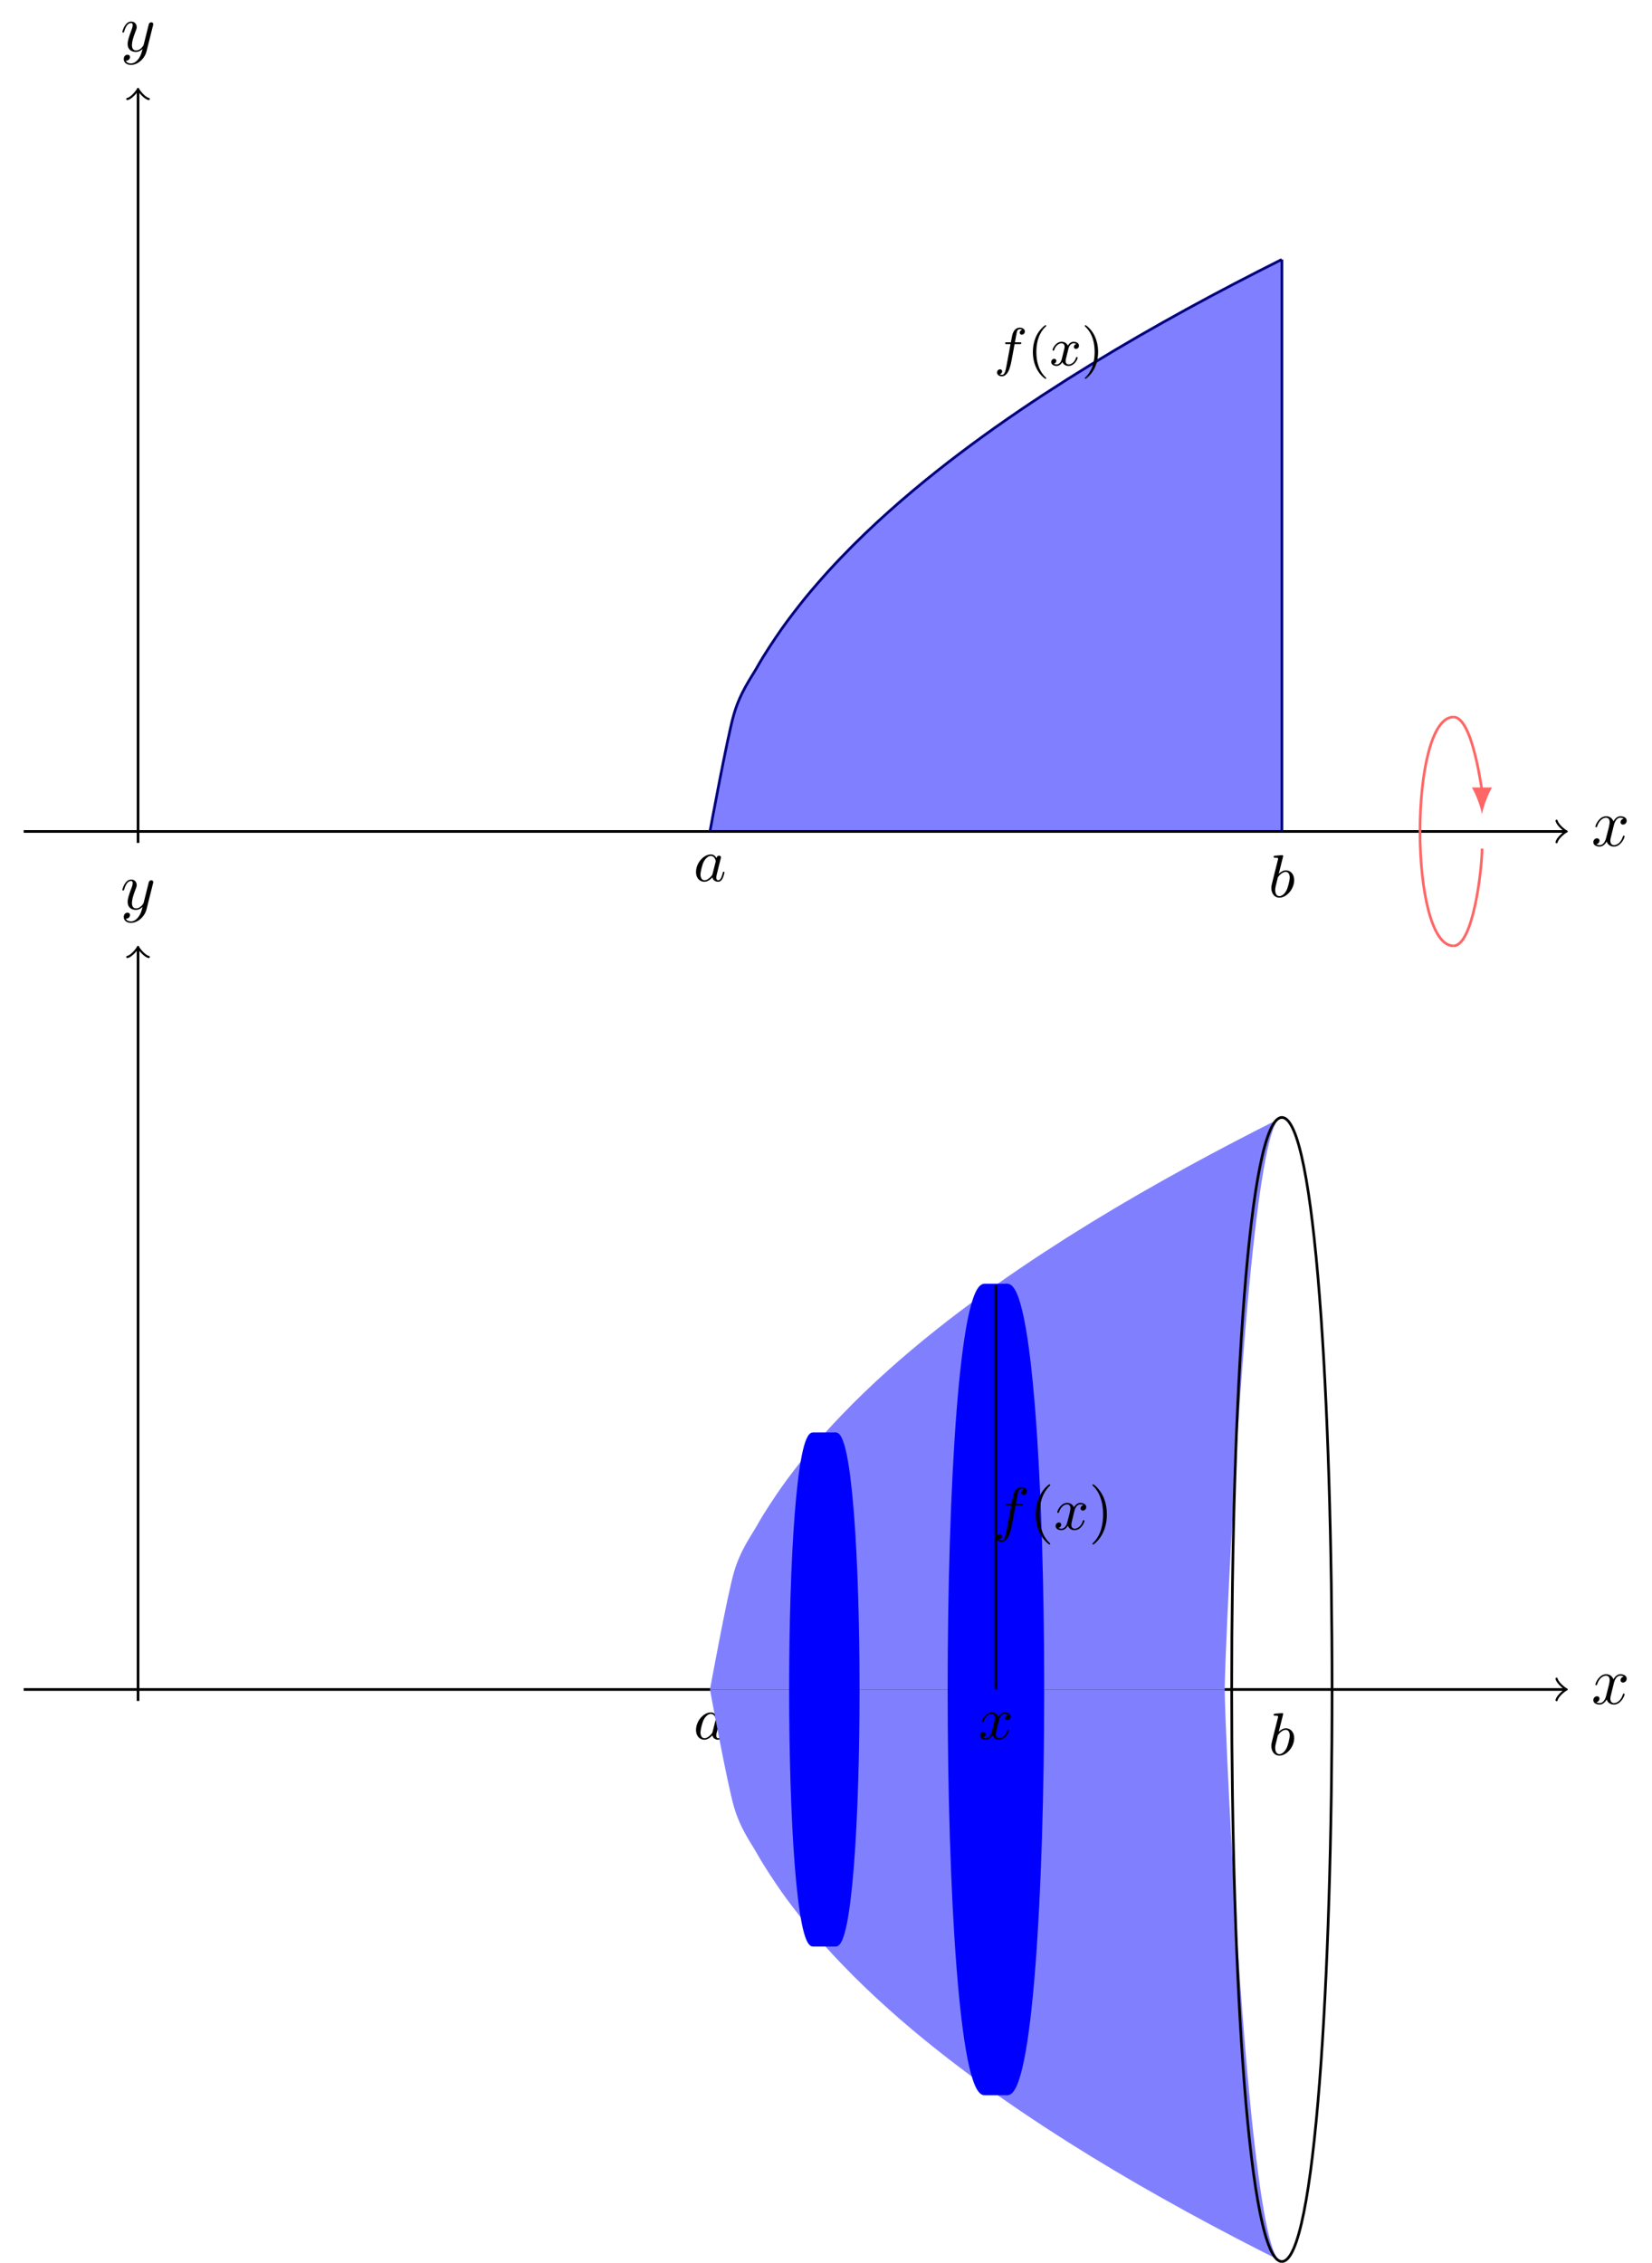 <?xml version="1.0" encoding="UTF-8" standalone="no"?>
<!DOCTYPE svg PUBLIC "-//W3C//DTD SVG 1.1//EN" "http://www.w3.org/Graphics/SVG/1.1/DTD/svg11.dtd">
<svg xmlns="http://www.w3.org/2000/svg" xmlns:xlink="http://www.w3.org/1999/xlink" version="1.1" width="682.389pt" height="934.489pt" viewBox="0 0 682.389 934.489">
<g enable-background="new">
<path transform="matrix(2.778,0,0,-2.778,57.022,343.383)" d="M 85.04 0 C 85.04 0 87.6 13.951 88.583 17.357 C 89.566 20.762 91.142 22.783 92.125 24.546 C 93.108 26.309 94.685 28.652 95.668 30.063 C 96.651 31.474 98.227 33.5 99.21 34.714 C 100.193 35.927 101.77 37.728 102.753 38.81 C 103.736 39.893 105.312 41.527 106.295 42.514 C 107.278 43.5 108.855 45.009 109.838 45.921 C 110.821 46.834 112.397 48.238 113.38 49.091 C 114.363 49.944 115.94 51.265 116.923 52.069 C 117.906 52.873 119.482 54.124 120.465 54.886 C 121.448 55.649 123.025 56.838 124.008 57.565 C 124.991 58.292 126.567 59.429 127.55 60.125 C 128.533 60.821 130.11 61.912 131.093 62.58 C 132.076 63.248 133.652 64.298 134.635 64.942 C 135.618 65.586 137.195 66.599 138.178 67.222 C 139.161 67.844 140.737 68.824 141.72 69.426 C 142.703 70.029 144.28 70.979 145.263 71.563 C 146.246 72.148 147.822 73.071 148.805 73.638 C 149.788 74.206 151.365 75.102 152.348 75.655 C 153.331 76.207 154.907 77.082 155.89 77.621 C 156.873 78.159 158.45 79.013 159.433 79.539 C 160.416 80.064 161.992 80.896 162.975 81.41 C 163.958 81.923 165.535 82.737 166.518 83.239 C 167.501 83.741 170.06 85.029 170.06 85.029 L 170.081 0 L 85.04 0 " fill="#0000ff" fill-opacity=".5"/>
<path transform="matrix(2.778,0,0,-2.778,57.022,343.383)" stroke-width=".399" stroke-linecap="butt" stroke-miterlimit="10" stroke-linejoin="miter" fill="none" stroke="#000000" d="M -17.008 0 L 212.143 0 "/>
<path transform="matrix(2.778,0,0,-2.778,646.308,343.383)" stroke-width=".319" stroke-linecap="round" stroke-linejoin="round" fill="none" stroke="#000000" d="M -1.196 1.594 C -1.096 .996 0 .1 .299 0 C 0 -.1 -1.096 -.996 -1.196 -1.594 "/>
<symbol id="font_0_1">
<path d="M .305 .313 C .311 .339 .334 .431 .404 .431 C .409 .431 .433 .431 .454 .418 C .426 .413 .406 .388 .406 .364 C .406 .348 .417 .329 .444 .329 C .466 .329 .498 .347 .498 .387 C .498 .439 .439 .453 .405 .453 C .347 .453 .312 .4 .3 .377 C .275 .443 .221 .453 .192 .453 C .088 .453 .031 .324 .031 .299 C .031 .289 .041 .289 .043 .289 C .051 .289 .054 .291 .056 .3 C .09 .406 .156 .431 .19 .431 C .209 .431 .244 .422 .244 .364 C .244 .333 .227 .266 .19 .126 C .174 .064 .139 .022 .095 .022 C .089 .022 .066 .022 .045 .035 C .07 .04 .092 .061 .092 .089 C .092 .116 .07 .124 .055 .124 C .025 .124 0 .098 0 .066 C 0 .02 .05 0 .094 0 C .16 0 .196 .07 .199 .076 C .211 .039 .247 0 .307 0 C .41 0 .467 .129 .467 .154 C .467 .164 .458 .164 .455 .164 C .446 .164 .444 .16 .442 .153 C .409 .046 .341 .022 .309 .022 C .27 .022 .254 .054 .254 .088 C .254 .11 .26 .132 .271 .176 L .305 .313 Z "/>
</symbol>
<use xlink:href="#font_0_1" transform="matrix(27.674,0,0,-27.674,658.153,349.646)"/>
<path transform="matrix(2.778,0,0,-2.778,57.022,343.383)" stroke-width=".399" stroke-linecap="butt" stroke-miterlimit="10" stroke-linejoin="miter" fill="none" stroke="#000000" d="M 0 -1.701 L 0 110.095 "/>
<path transform="matrix(0,-2.778,-2.778,-0,57.022,37.565)" stroke-width=".319" stroke-linecap="round" stroke-linejoin="round" fill="none" stroke="#000000" d="M -1.196 1.594 C -1.096 .996 0 .1 .299 0 C 0 -.1 -1.096 -.996 -1.196 -1.594 "/>
<symbol id="font_0_2">
<path d="M .457 .586 C .461 .6 .461 .602 .461 .609 C .461 .627 .447 .636 .432 .636 C .422 .636 .406 .63 .397 .615 C .395 .61 .387 .579 .383 .561 C .376 .535 .369 .508 .363 .481 L .318 .301 C .314 .286 .271 .216 .205 .216 C .154 .216 .143 .26 .143 .297 C .143 .343 .16 .405 .194 .493 C .21 .534 .214 .545 .214 .565 C .214 .61 .182 .647 .132 .647 C .037 .647 0 .502 0 .493 C 0 .483 .01 .483 .012 .483 C .022 .483 .023 .485 .028 .501 C .055 .595 .095 .625 .129 .625 C .137 .625 .154 .625 .154 .593 C .154 .568 .144 .542 .137 .523 C .097 .417 .079 .36 .079 .313 C .079 .224 .142 .194 .201 .194 C .24 .194 .274 .211 .302 .239 C .289 .187 .277 .138 .237 .085 C .211 .051 .173 .022 .127 .022 C .113 .022 .068 .025 .051 .064 C .067 .064 .08 .064 .094 .076 C .104 .085 .114 .098 .114 .117 C .114 .148 .087 .152 .077 .152 C .054 .152 .021 .136 .021 .087 C .021 .037 .065 0 .127 0 C .23 0 .333 .091 .361 .204 L .457 .586 Z "/>
</symbol>
<use xlink:href="#font_0_2" transform="matrix(27.674,0,0,-27.674,50.544,26.812)"/>
<path transform="matrix(2.778,0,0,-2.778,57.022,343.383)" stroke-width=".399" stroke-linecap="butt" stroke-miterlimit="10" stroke-linejoin="miter" fill="none" stroke="#ff6666" d="M 195.593 -17.008 C 188.961 -17.008 188.961 17.008 195.593 17.008 "/>
<path transform="matrix(2.778,0,0,-2.778,57.022,343.383)" stroke-width=".399" stroke-linecap="butt" stroke-miterlimit="10" stroke-linejoin="miter" fill="none" stroke="#ff6666" d="M 195.593 17.008 C 198.538 17.008 199.846 5.496 199.846 6.138 "/>
<path transform="matrix(0,2.778,2.778,0,612.149,326.334)" d="M 3.587 0 C 2.524 .199 .797 .797 -.399 1.494 L -.399 -1.494 C .797 -.797 2.524 -.199 3.587 0 " fill="#ff6666"/>
<path transform="matrix(2.778,0,0,-2.778,57.022,343.383)" stroke-width=".399" stroke-linecap="butt" stroke-miterlimit="10" stroke-linejoin="miter" fill="none" stroke="#ff6666" d="M 195.593 -17.008 C 198.538 -17.008 199.846 -5.496 199.846 -2.551 "/>
<path transform="matrix(2.778,0,0,-2.778,57.022,343.383)" stroke-width=".399" stroke-linecap="butt" stroke-miterlimit="10" stroke-linejoin="miter" fill="none" stroke="#000080" d="M 85.04 0 C 85.04 0 87.6 13.951 88.583 17.357 C 89.566 20.762 91.142 22.783 92.125 24.546 C 93.108 26.309 94.685 28.652 95.668 30.063 C 96.651 31.474 98.227 33.5 99.21 34.714 C 100.193 35.927 101.77 37.728 102.753 38.81 C 103.736 39.893 105.312 41.527 106.295 42.514 C 107.278 43.5 108.855 45.009 109.838 45.921 C 110.821 46.834 112.397 48.238 113.38 49.091 C 114.363 49.944 115.94 51.265 116.923 52.069 C 117.906 52.873 119.482 54.124 120.465 54.886 C 121.448 55.649 123.025 56.838 124.008 57.565 C 124.991 58.292 126.567 59.429 127.55 60.125 C 128.533 60.821 130.11 61.912 131.093 62.58 C 132.076 63.248 133.652 64.298 134.635 64.942 C 135.618 65.586 137.195 66.599 138.178 67.222 C 139.161 67.844 140.737 68.824 141.72 69.426 C 142.703 70.029 144.28 70.979 145.263 71.563 C 146.246 72.148 147.822 73.071 148.805 73.638 C 149.788 74.206 151.365 75.102 152.348 75.655 C 153.331 76.207 154.907 77.082 155.89 77.621 C 156.873 78.159 158.45 79.013 159.433 79.539 C 160.416 80.064 161.992 80.896 162.975 81.41 C 163.958 81.923 165.535 82.737 166.518 83.239 C 167.501 83.741 170.06 85.029 170.06 85.029 "/>
<path transform="matrix(2.778,0,0,-2.778,57.022,343.383)" stroke-width=".399" stroke-linecap="butt" stroke-miterlimit="10" stroke-linejoin="miter" fill="none" stroke="#000080" d="M 170.081 0 C 170.081 0 170.081 2.559 170.081 3.542 C 170.081 4.525 170.081 6.102 170.081 7.085 C 170.081 8.068 170.081 9.644 170.081 10.627 C 170.081 11.61 170.081 13.187 170.081 14.17 C 170.081 15.153 170.081 16.729 170.081 17.712 C 170.081 18.695 170.081 20.272 170.081 21.255 C 170.081 22.238 170.081 23.814 170.081 24.797 C 170.081 25.78 170.081 27.357 170.081 28.34 C 170.081 29.323 170.081 30.899 170.081 31.882 C 170.081 32.865 170.081 34.442 170.081 35.425 C 170.081 36.408 170.081 37.984 170.081 38.967 C 170.081 39.95 170.081 41.527 170.081 42.51 C 170.081 43.493 170.081 45.069 170.081 46.052 C 170.081 47.035 170.081 48.612 170.081 49.595 C 170.081 50.578 170.081 52.154 170.081 53.137 C 170.081 54.12 170.081 55.697 170.081 56.68 C 170.081 57.663 170.081 59.239 170.081 60.222 C 170.081 61.205 170.081 62.782 170.081 63.765 C 170.081 64.748 170.081 66.324 170.081 67.307 C 170.081 68.29 170.081 69.867 170.081 70.85 C 170.081 71.833 170.081 73.409 170.081 74.392 C 170.081 75.375 170.081 76.952 170.081 77.935 C 170.081 78.918 170.081 80.494 170.081 81.477 C 170.081 82.46 170.081 85.02 170.081 85.02 "/>
<symbol id="font_1_1">
<path d="M .328 .602 L .421 .602 C .441 .602 .453 .602 .453 .621 C .453 .635 .44 .635 .423 .635 L .334 .635 C .35 .725 .36 .782 .37 .827 C .374 .844 .377 .855 .392 .867 C .405 .878 .413 .88 .424 .88 C .439 .88 .455 .877 .468 .869 C .463 .867 .457 .864 .452 .861 C .435 .852 .423 .834 .423 .814 C .423 .791 .441 .777 .463 .777 C .492 .777 .519 .802 .519 .837 C .519 .884 .471 .908 .423 .908 C .389 .908 .326 .892 .294 .8 C .285 .777 .285 .775 .258 .635 L .183 .635 C .163 .635 .151 .635 .151 .616 C .151 .602 .164 .602 .181 .602 L .252 .602 L .18 .214 C .161 .113 .146 .028 .093 .028 C .09 .028 .069 .028 .05 .04 C .096 .051 .096 .093 .096 .094 C .096 .117 .078 .131 .056 .131 C .029 .131 0 .108 0 .07 C 0 .028 .043 0 .093 0 C .154 0 .196 .064 .209 .089 C .245 .155 .268 .28 .27 .29 L .328 .602 Z "/>
</symbol>
<use xlink:href="#font_1_1" transform="matrix(22.139,0,0,-22.139,411.843,155.425)"/>
<symbol id="font_2_1">
<path d="M .23 0 C .238 0 .25 0 .25 .012 C .25 .016 .249 .017 .236 .03 C .099 .159 .065 .345 .065 .5 C .065 .788 .184 .923 .235 .969 C .249 .982 .25 .983 .25 .988 C .25 .993 .246 1 .236 1 C .22 1 .17 .949 .162 .94 C .028 .8 0 .62 0 .5 C 0 .276 .094 .096 .23 0 Z "/>
</symbol>
<use xlink:href="#font_2_1" transform="matrix(22.139,0,0,-22.139,426.647,156.443)"/>
<symbol id="font_1_2">
<path d="M .469 .409 C .425 .398 .423 .359 .423 .355 C .423 .333 .44 .318 .462 .318 C .484 .318 .518 .335 .518 .378 C .518 .435 .455 .451 .418 .451 C .371 .451 .333 .418 .31 .379 C .288 .432 .236 .451 .195 .451 C .086 .451 .025 .326 .025 .298 C .025 .289 .032 .285 .04 .285 C .052 .285 .054 .29 .057 .302 C .08 .375 .14 .423 .192 .423 C .231 .423 .25 .395 .25 .359 C .25 .339 .238 .293 .23 .261 C .223 .232 .201 .143 .196 .124 C .182 .07 .146 .028 .101 .028 C .097 .028 .071 .028 .05 .042 C .096 .053 .096 .095 .096 .096 C .096 .119 .078 .133 .056 .133 C .029 .133 0 .11 0 .072 C 0 .026 .049 0 .1 0 C .153 0 .19 .04 .208 .072 C .23 .023 .276 0 .324 0 C .433 0 .493 .125 .493 .153 C .493 .163 .485 .166 .478 .166 C .466 .166 .464 .159 .461 .149 C .441 .082 .384 .028 .326 .028 C .293 .028 .269 .05 .269 .092 C .269 .112 .275 .135 .289 .191 C .296 .221 .318 .309 .323 .328 C .337 .38 .372 .423 .417 .423 C .422 .423 .448 .423 .469 .409 Z "/>
</symbol>
<use xlink:href="#font_1_2" transform="matrix(22.139,0,0,-22.139,434.222,151.13)"/>
<symbol id="font_2_2">
<path d="M .249 .5 C .249 .595 .233 .709 .171 .827 C .122 .919 .031 1 .013 1 C .003 1 0 .993 0 .988 C 0 .984 0 .982 .012 .97 C .152 .837 .184 .654 .184 .5 C .184 .213 .065 .077 .014 .031 C .001 .018 0 .017 0 .012 C 0 .007 .003 0 .013 0 C .029 0 .079 .051 .087 .06 C .221 .2 .249 .38 .249 .5 Z "/>
</symbol>
<use xlink:href="#font_2_2" transform="matrix(22.139,0,0,-22.139,448.084,156.443)"/>
<symbol id="font_3_1">
<path d="M .34 .391 C .321 .427 .29 .453 .245 .453 C .129 .453 0 .315 0 .162 C 0 .052 .07 0 .137 0 C .202 0 .255 .054 .271 .073 C .282 .018 .332 0 .364 0 C .393 0 .418 .013 .44 .055 C .458 .088 .472 .15 .472 .154 C .472 .159 .469 .166 .459 .166 C .447 .166 .446 .161 .442 .142 C .42 .055 .398 .025 .367 .025 C .342 .025 .336 .049 .336 .071 C .336 .09 .341 .11 .35 .145 L .375 .248 C .382 .273 .4 .348 .404 .363 C .408 .377 .414 .401 .414 .404 C .414 .42 .401 .433 .383 .433 C .37 .433 .345 .425 .34 .391 M .275 .133 C .27 .114 .27 .113 .254 .094 C .218 .051 .177 .025 .14 .025 C .091 .025 .074 .076 .074 .119 C .074 .168 .103 .283 .127 .331 C .159 .391 .205 .428 .245 .428 C .312 .428 .327 .348 .327 .341 C .327 .336 .325 .33 .324 .326 L .275 .133 Z "/>
</symbol>
<use xlink:href="#font_3_1" transform="matrix(24.907,0,0,-24.907,287.507,364.16)"/>
<symbol id="font_3_2">
<path d="M .192 .671 C .196 .685 .196 .687 .196 .691 C .196 .7 .19 .705 .181 .705 C .167 .705 .079 .697 .059 .695 C .049 .694 .038 .693 .038 .676 C .038 .663 .049 .663 .065 .663 C .112 .663 .112 .656 .112 .647 C .112 .641 .112 .639 .105 .612 L .052 .401 C .038 .345 .025 .294 .014 .247 C .007 .222 0 .192 0 .16 C 0 .074 .048 0 .134 0 C .251 0 .379 .141 .379 .291 C .379 .393 .316 .453 .241 .453 C .19 .453 .146 .418 .123 .396 L .192 .671 M .109 .339 C .137 .379 .188 .428 .239 .428 C .286 .428 .305 .381 .305 .334 C .305 .289 .277 .165 .246 .112 C .209 .048 .165 .025 .134 .025 C .084 .025 .064 .075 .064 .126 C .064 .161 .071 .188 .094 .279 L .109 .339 Z "/>
</symbol>
<use xlink:href="#font_3_2" transform="matrix(24.907,0,0,-24.907,525.148,370.732)"/>
<path transform="matrix(2.778,0,0,-2.778,57.022,343.383)" stroke-width=".399" stroke-linecap="butt" stroke-miterlimit="10" stroke-linejoin="miter" fill="none" stroke="#000000" d="M -17.008 -127.561 L 212.143 -127.561 "/>
<path transform="matrix(2.778,0,0,-2.778,646.308,697.718)" stroke-width=".319" stroke-linecap="round" stroke-linejoin="round" fill="none" stroke="#000000" d="M -1.196 1.594 C -1.096 .996 0 .1 .299 0 C 0 -.1 -1.096 -.996 -1.196 -1.594 "/>
<use xlink:href="#font_0_1" transform="matrix(27.674,0,0,-27.674,658.153,703.977)"/>
<path transform="matrix(2.778,0,0,-2.778,57.022,343.383)" stroke-width=".399" stroke-linecap="butt" stroke-miterlimit="10" stroke-linejoin="miter" fill="none" stroke="#000000" d="M 0 -129.262 L 0 -17.466 "/>
<path transform="matrix(0,-2.778,-2.778,-0,57.022,391.9)" stroke-width=".319" stroke-linecap="round" stroke-linejoin="round" fill="none" stroke="#000000" d="M -1.196 1.594 C -1.096 .996 0 .1 .299 0 C 0 -.1 -1.096 -.996 -1.196 -1.594 "/>
<use xlink:href="#font_0_2" transform="matrix(27.674,0,0,-27.674,50.544,381.142)"/>
<use xlink:href="#font_3_2" transform="matrix(24.907,0,0,-24.907,525.148,725.063)"/>
<use xlink:href="#font_3_1" transform="matrix(24.907,0,0,-24.907,287.507,718.491)"/>
<path transform="matrix(2.778,0,0,-2.778,57.022,343.383)" d="M 85.04 -127.561 C 85.04 -127.561 87.6 -113.609 88.583 -110.204 C 89.566 -106.798 91.142 -104.778 92.125 -103.015 C 93.108 -101.252 94.685 -98.908 95.668 -97.498 C 96.651 -96.087 98.227 -94.061 99.21 -92.847 C 100.193 -91.633 101.77 -89.833 102.753 -88.75 C 103.736 -87.668 105.312 -86.034 106.295 -85.047 C 107.278 -84.06 108.855 -82.552 109.838 -81.639 C 110.821 -80.727 112.397 -79.322 113.38 -78.469 C 114.363 -77.616 115.94 -76.295 116.923 -75.491 C 117.906 -74.687 119.482 -73.437 120.465 -72.674 C 121.448 -71.912 123.025 -70.723 124.008 -69.996 C 124.991 -69.269 126.567 -68.132 127.55 -67.436 C 128.533 -66.74 130.11 -65.649 131.093 -64.981 C 132.076 -64.312 133.652 -63.263 134.635 -62.619 C 135.618 -61.975 137.195 -60.961 138.178 -60.339 C 139.161 -59.717 140.737 -58.737 141.72 -58.134 C 142.703 -57.532 144.28 -56.582 145.263 -55.997 C 146.246 -55.413 147.822 -54.49 148.805 -53.922 C 149.788 -53.355 151.365 -52.458 152.348 -51.906 C 153.331 -51.353 154.907 -50.479 155.89 -49.94 C 156.873 -49.401 158.45 -48.548 159.433 -48.022 C 160.416 -47.496 161.992 -46.664 162.975 -46.151 C 163.958 -45.638 165.535 -44.823 166.518 -44.321 C 167.501 -43.819 170.06 -42.532 170.06 -42.532 C 165.047 -42.532 161.576 -122.548 161.576 -127.561 L 85.04 -127.561 " fill="#8080ff"/>
<path transform="matrix(2.778,0,0,-2.778,57.022,343.383)" d="M 85.04 -127.561 C 85.04 -127.561 87.6 -141.512 88.583 -144.917 C 89.566 -148.323 91.142 -150.343 92.125 -152.106 C 93.108 -153.869 94.685 -156.213 95.668 -157.624 C 96.651 -159.035 98.227 -161.061 99.21 -162.274 C 100.193 -163.488 101.77 -165.289 102.753 -166.371 C 103.736 -167.453 105.312 -169.088 106.295 -170.074 C 107.278 -171.061 108.855 -172.569 109.838 -173.482 C 110.821 -174.395 112.397 -175.799 113.38 -176.652 C 114.363 -177.505 115.94 -178.826 116.923 -179.63 C 117.906 -180.434 119.482 -181.685 120.465 -182.447 C 121.448 -183.21 123.025 -184.399 124.008 -185.125 C 124.991 -185.852 126.567 -186.99 127.55 -187.686 C 128.533 -188.381 130.11 -189.472 131.093 -190.141 C 132.076 -190.809 133.652 -191.858 134.635 -192.502 C 135.618 -193.146 137.195 -194.16 138.178 -194.782 C 139.161 -195.404 140.737 -196.384 141.72 -196.987 C 142.703 -197.589 144.28 -198.54 145.263 -199.124 C 146.246 -199.708 147.822 -200.631 148.805 -201.199 C 149.788 -201.767 151.365 -202.663 152.348 -203.215 C 153.331 -203.768 154.907 -204.642 155.89 -205.181 C 156.873 -205.72 158.45 -206.573 159.433 -207.099 C 160.416 -207.625 161.992 -208.457 162.975 -208.97 C 163.958 -209.484 165.535 -210.298 166.518 -210.8 C 167.501 -211.302 170.06 -212.589 170.06 -212.589 C 165.047 -212.589 161.576 -132.573 161.576 -127.561 L 85.04 -127.561 " fill="#8080ff"/>
<path transform="matrix(2.778,0,0,-2.778,57.022,343.383)" stroke-width=".399" stroke-linecap="butt" stroke-miterlimit="10" stroke-linejoin="miter" fill="none" stroke="#000000" d="M 170.081 -42.52 C 160.132 -42.52 160.132 -212.601 170.081 -212.601 C 180.029 -212.601 180.029 -42.52 170.081 -42.52 "/>
<path transform="matrix(2.778,0,0,-2.778,57.022,343.383)" d="M 100.347 -89.547 L 103.749 -89.547 C 108.196 -89.547 108.196 -165.574 103.749 -165.574 L 100.347 -165.574 C 95.9 -165.574 95.9 -89.547 100.347 -89.547 " fill="#0000ff"/>
<path transform="matrix(2.778,0,0,-2.778,57.022,343.383)" stroke-width=".399" stroke-linecap="butt" stroke-miterlimit="10" stroke-linejoin="miter" fill="none" stroke="#0000ff" d="M 100.347 -89.547 L 103.749 -89.547 C 108.196 -89.547 108.196 -165.574 103.749 -165.574 L 100.347 -165.574 C 95.9 -165.574 95.9 -89.547 100.347 -89.547 "/>
<path transform="matrix(2.778,0,0,-2.778,57.022,343.383)" stroke-width=".399" stroke-linecap="butt" stroke-miterlimit="10" stroke-linejoin="miter" fill="none" stroke="#0000ff" d="M 103.749 -89.547 C 99.302 -89.547 99.302 -165.574 103.749 -165.574 "/>
<path transform="matrix(2.778,0,0,-2.778,57.022,343.383)" stroke-width=".399" stroke-linecap="butt" stroke-miterlimit="10" stroke-linejoin="miter" fill="none" stroke="#0000ff" d="M 103.749 -124.16 C 104.147 -124.16 104.147 -130.962 103.749 -130.962 C 103.352 -130.962 103.352 -124.16 103.749 -124.16 "/>
<path transform="matrix(2.778,0,0,-2.778,57.022,343.383)" d="M 125.859 -67.437 L 129.262 -67.437 C 136.295 -67.437 136.295 -187.684 129.262 -187.684 L 125.859 -187.684 C 118.826 -187.684 118.826 -67.437 125.859 -67.437 " fill="#0000ff"/>
<path transform="matrix(2.778,0,0,-2.778,57.022,343.383)" stroke-width=".399" stroke-linecap="butt" stroke-miterlimit="10" stroke-linejoin="miter" fill="none" stroke="#0000ff" d="M 125.859 -67.437 L 129.262 -67.437 C 136.295 -67.437 136.295 -187.684 129.262 -187.684 L 125.859 -187.684 C 118.826 -187.684 118.826 -67.437 125.859 -67.437 "/>
<path transform="matrix(2.778,0,0,-2.778,57.022,343.383)" stroke-width=".399" stroke-linecap="butt" stroke-miterlimit="10" stroke-linejoin="miter" fill="none" stroke="#0000ff" d="M 129.262 -67.437 C 122.228 -67.437 122.228 -187.684 129.262 -187.684 "/>
<path transform="matrix(2.778,0,0,-2.778,57.022,343.383)" stroke-width=".399" stroke-linecap="butt" stroke-miterlimit="10" stroke-linejoin="miter" fill="none" stroke="#0000ff" d="M 129.262 -106.301 C 131.749 -106.301 131.749 -148.821 129.262 -148.821 C 126.775 -148.821 126.775 -106.301 129.262 -106.301 "/>
<symbol id="font_3_4">
<path d="M .462 .415 C .425 .408 .414 .376 .414 .361 C .414 .342 .428 .325 .453 .325 C .481 .325 .508 .349 .508 .384 C .508 .43 .458 .453 .411 .453 C .351 .453 .316 .4 .304 .379 C .285 .428 .241 .453 .193 .453 C .086 .453 .028 .325 .028 .299 C .028 .29 .035 .287 .042 .287 C .051 .287 .054 .292 .056 .298 C .087 .397 .153 .428 .191 .428 C .22 .428 .246 .409 .246 .362 C .246 .326 .203 .166 .19 .118 C .182 .087 .152 .025 .097 .025 C .077 .025 .056 .032 .046 .038 C .073 .043 .093 .066 .093 .092 C .093 .117 .074 .128 .055 .128 C .026 .128 0 .103 0 .069 C 0 .02 .054 0 .096 0 C .154 0 .188 .048 .203 .075 C .228 .009 .287 0 .314 0 C .422 0 .479 .13 .479 .154 C .479 .159 .476 .166 .466 .166 C .455 .166 .454 .162 .449 .147 C .427 .075 .369 .025 .317 .025 C .288 .025 .261 .043 .261 .091 C .261 .113 .275 .168 .284 .206 C .288 .224 .315 .332 .317 .339 C .329 .375 .359 .428 .41 .428 C .428 .428 .447 .425 .462 .415 Z "/>
</symbol>
<use xlink:href="#font_3_4" transform="matrix(24.907,0,0,-24.907,404.844,718.491)"/>
<path transform="matrix(2.778,0,0,-2.778,57.022,343.383)" stroke-width=".399" stroke-linecap="butt" stroke-miterlimit="10" stroke-linejoin="miter" fill="none" stroke="#000000" d="M 127.561 -127.561 L 127.561 -67.428 "/>
<symbol id="font_3_3">
<path d="M .32 .605 L .41 .605 C .43 .605 .44 .605 .44 .623 C .44 .636 .43 .636 .411 .636 L .326 .636 C .337 .696 .351 .778 .364 .832 C .373 .871 .397 .885 .417 .885 C .423 .885 .446 .883 .463 .871 C .443 .867 .414 .849 .414 .816 C .414 .791 .433 .78 .452 .78 C .479 .78 .507 .802 .507 .84 C .507 .885 .463 .91 .416 .91 C .371 .91 .326 .878 .305 .837 C .283 .794 .276 .755 .255 .636 L .183 .636 C .164 .636 .152 .636 .152 .618 C .152 .605 .163 .605 .181 .605 L .249 .605 C .221 .46 .186 .26 .164 .156 C .152 .101 .136 .025 .088 .025 C .073 .025 .053 .031 .043 .039 C .068 .043 .093 .064 .093 .094 C .093 .119 .074 .13 .055 .13 C .028 .13 0 .108 0 .07 C 0 .024 .046 0 .088 0 C .19 0 .237 .166 .253 .252 L .32 .605 Z "/>
</symbol>
<use xlink:href="#font_3_3" transform="matrix(24.907,0,0,-24.907,411.545,636.792)"/>
<symbol id="font_4_1">
<path d="M .24 .011 C .24 .016 .237 .019 .231 .026 C .102 .144 .063 .324 .063 .499 C .063 .654 .093 .842 .234 .976 C .238 .98 .24 .983 .24 .988 C .24 .995 .235 .999 .228 .999 C .216 .999 .126 .927 .072 .818 C .024 .722 0 .619 0 .5 C 0 .428 .009 .314 .064 .196 C .123 .073 .216 0 .228 0 C .235 0 .24 .004 .24 .011 Z "/>
</symbol>
<use xlink:href="#font_4_1" transform="matrix(24.907,0,0,-24.907,427.849,637.888)"/>
<use xlink:href="#font_3_4" transform="matrix(24.907,0,0,-24.907,436.036,631.96)"/>
<symbol id="font_4_2">
<path d="M .24 .5 C .24 .582 .228 .692 .176 .803 C .117 .926 .024 .999 .012 .999 C .002 .999 0 .991 0 .988 C 0 .983 .002 .98 .009 .973 C .067 .921 .177 .785 .177 .5 C .177 .357 .151 .158 .006 .023 C .004 .02 0 .016 0 .011 C 0 .008 .002 0 .012 0 C .024 0 .114 .072 .168 .181 C .216 .277 .24 .38 .24 .5 Z "/>
</symbol>
<use xlink:href="#font_4_2" transform="matrix(24.907,0,0,-24.907,451.242,637.888)"/>
</g>
</svg>
